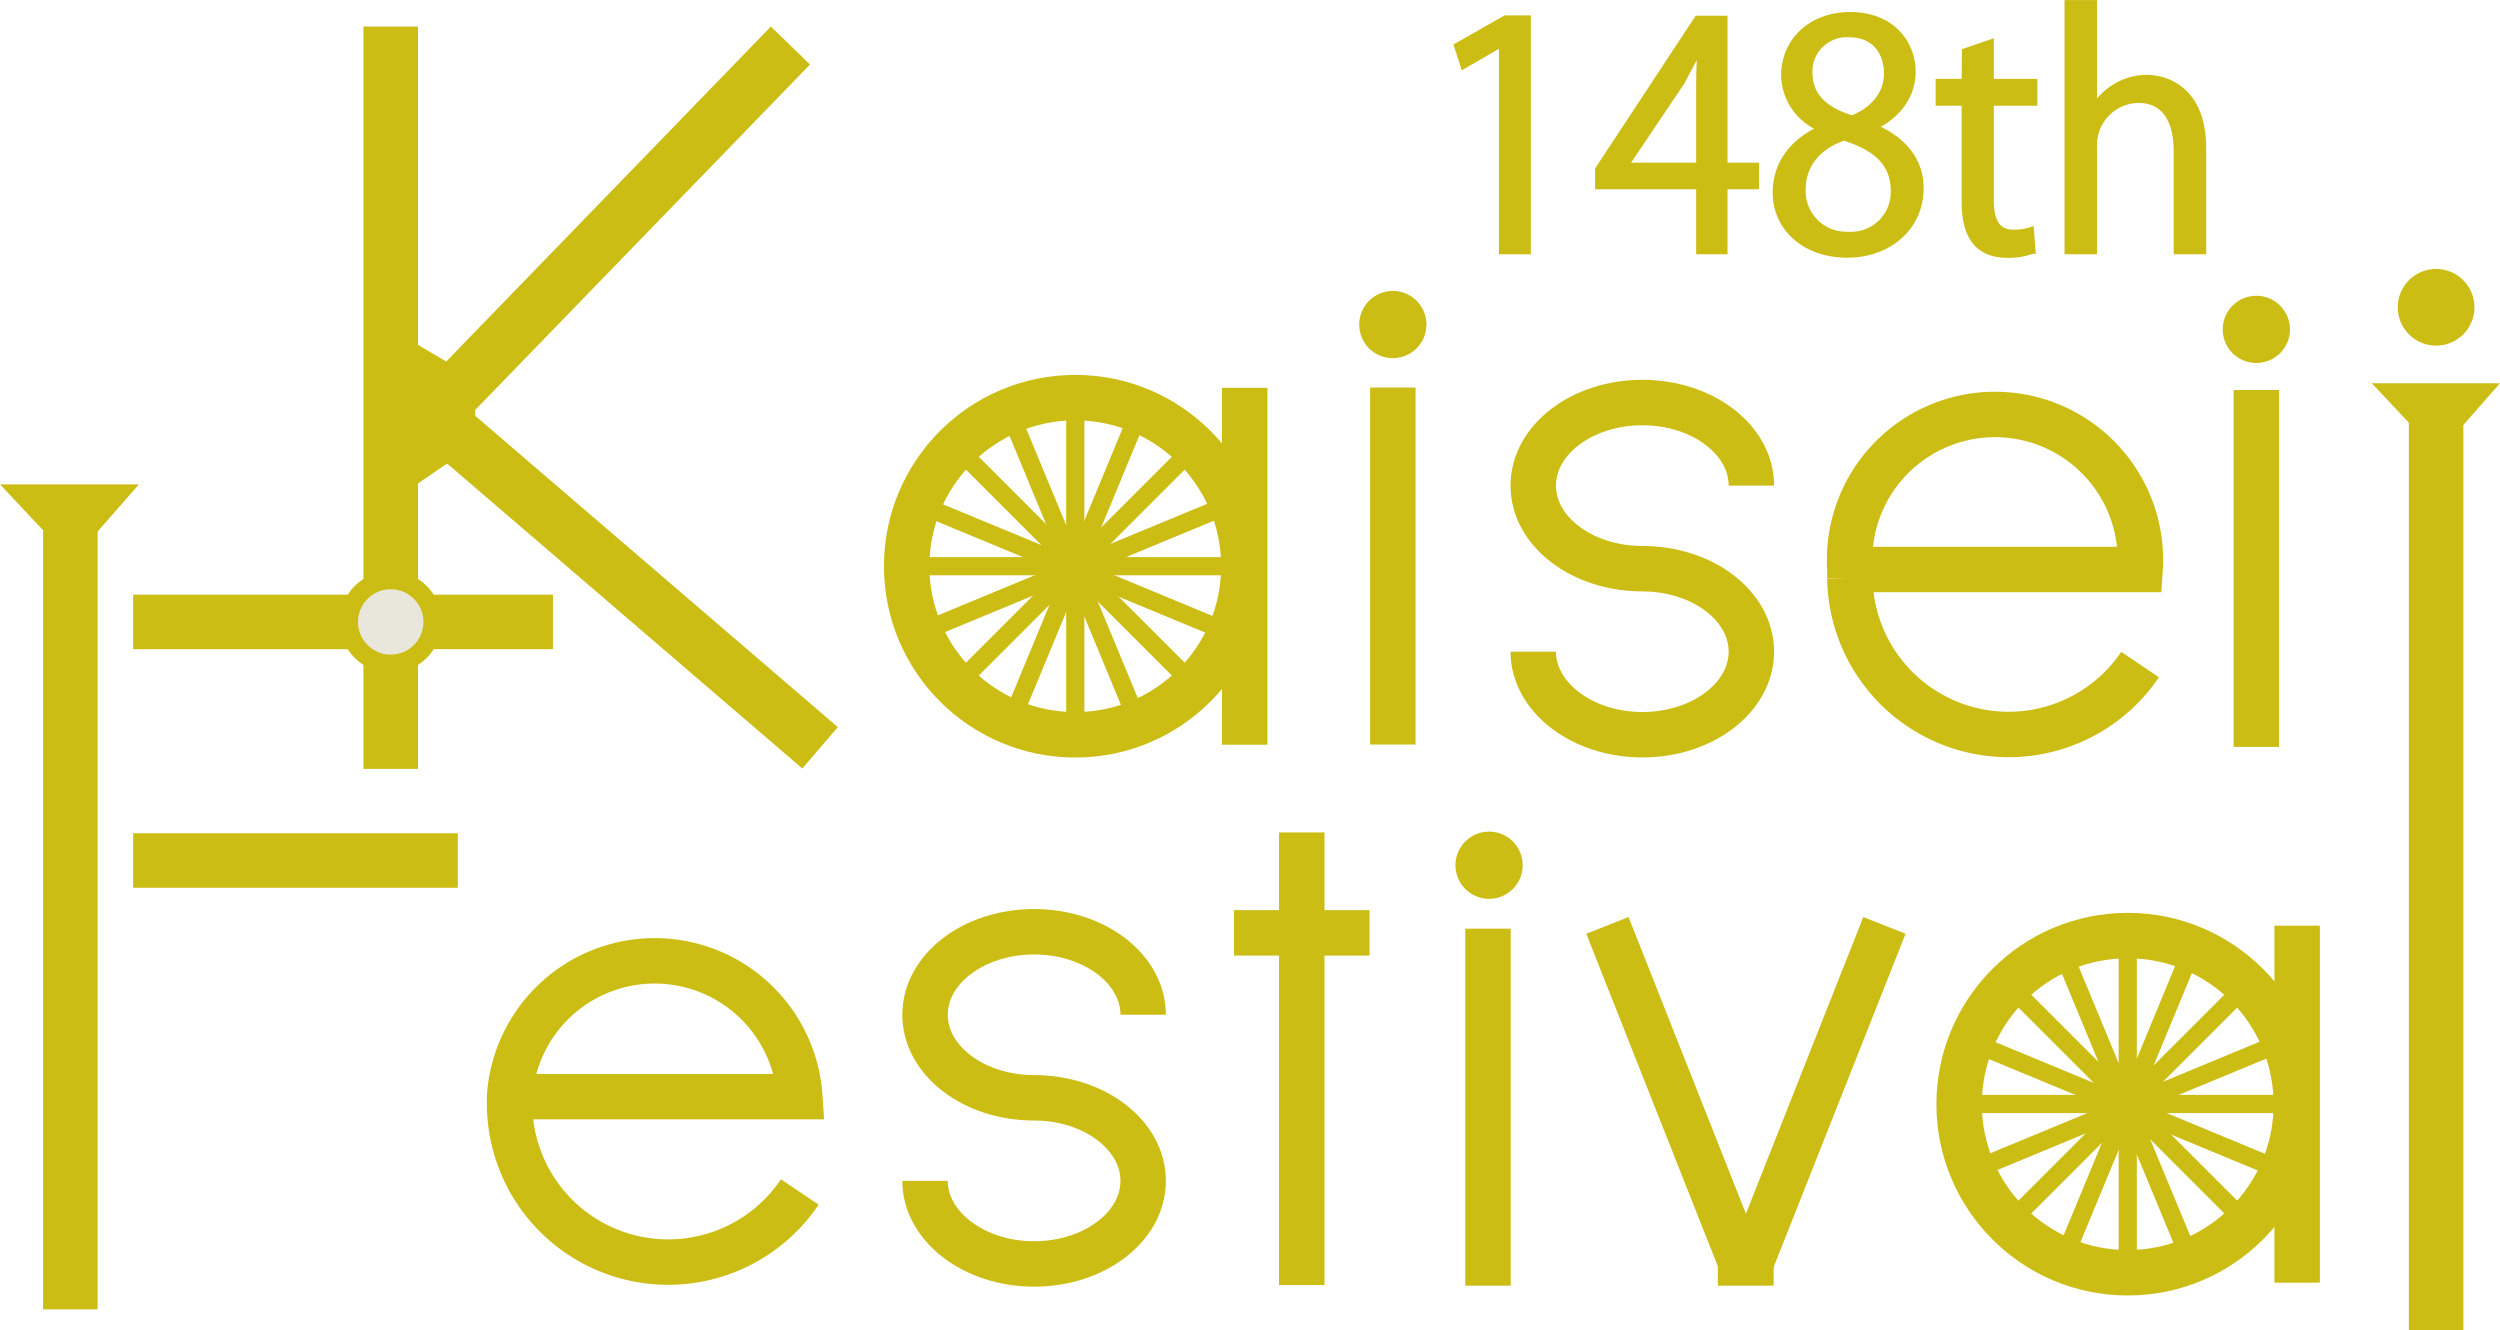 <svg xmlns="http://www.w3.org/2000/svg" viewBox="0 0 275.07 146.39"><defs><style>.cls-1,.cls-4,.cls-5{fill:none;}.cls-1,.cls-2,.cls-3,.cls-4,.cls-5,.cls-6,.cls-7,.cls-8,.cls-9{stroke:#ccbd14;stroke-miterlimit:10;}.cls-1,.cls-7{stroke-width:5px;}.cls-2,.cls-7,.cls-8{fill:#e9e6db;}.cls-2,.cls-5{stroke-width:6px;}.cls-3,.cls-6,.cls-9{fill:#ccbd14;}.cls-3{stroke-width:4px;}.cls-4,.cls-8{stroke-width:2px;}.cls-9{stroke-width:0.75px;}</style></defs><title>アセット 4</title><g id="レイヤー_2" data-name="レイヤー 2"><g id="レイヤー_1-2" data-name="レイヤー 1"><line class="cls-1" x1="153.25" y1="42.64" x2="153.25" y2="81.92"/><line class="cls-2" x1="42.99" y1="2.92" x2="42.99" y2="84.6"/><line class="cls-2" x1="86.97" y1="5.01" x2="42.99" y2="50.39"/><line class="cls-2" x1="90.23" y1="82.28" x2="42.99" y2="41.72"/><polygon class="cls-3" points="50.29 47.82 42.8 52.96 42.8 38.38 50.29 42.81 50.29 47.82"/><path class="cls-1" d="M168.7,71.7c0,5,5.38,9.14,12,9.14s12-4.09,12-9.14-5.38-9.13-12-9.13-12-4.09-12-9.14,5.38-9.14,12-9.14,12,4.09,12,9.14"/><line class="cls-1" x1="248.26" y1="42.91" x2="248.26" y2="82.18"/><line class="cls-2" x1="7.74" y1="144.07" x2="7.74" y2="58.41"/><line class="cls-2" x1="14.65" y1="68.43" x2="60.84" y2="68.43"/><line class="cls-2" x1="14.65" y1="94.68" x2="50.37" y2="94.68"/><path class="cls-1" d="M203.56,62.66h31.91a16,16,0,1,0-31.93,0v1a17.46,17.46,0,0,0,31.93,9.46"/><circle class="cls-1" cx="234.11" cy="121.49" r="18.55"/><line class="cls-4" x1="234.11" y1="102.95" x2="234.11" y2="140"/><line class="cls-4" x1="214.82" y1="121.47" x2="251.88" y2="121.47"/><line class="cls-4" x1="221.01" y1="108.37" x2="247.21" y2="134.57"/><line class="cls-4" x1="221.02" y1="134.58" x2="247.22" y2="108.38"/><line class="cls-4" x1="226.91" y1="104.62" x2="241.09" y2="138.85"/><line class="cls-4" x1="216.89" y1="128.84" x2="251.13" y2="114.66"/><line class="cls-4" x1="216.88" y1="114.64" x2="251.11" y2="128.82"/><line class="cls-4" x1="226.92" y1="138.86" x2="241.1" y2="104.62"/><line class="cls-1" x1="252.75" y1="101.85" x2="252.75" y2="141.13"/><line class="cls-5" x1="268.04" y1="46.34" x2="268.04" y2="146.39"/><polygon class="cls-6" points="268.24 49.19 268.24 49.19 262.12 42.67 273.96 42.67 268.24 49.19"/><circle class="cls-1" cx="118.31" cy="62.3" r="18.55"/><line class="cls-4" x1="118.31" y1="43.76" x2="118.31" y2="80.81"/><line class="cls-4" x1="99.78" y1="62.3" x2="136.84" y2="62.3"/><line class="cls-4" x1="105.2" y1="49.18" x2="131.4" y2="75.38"/><line class="cls-4" x1="105.22" y1="75.39" x2="131.42" y2="49.19"/><line class="cls-4" x1="111.11" y1="45.43" x2="125.29" y2="79.67"/><line class="cls-4" x1="101.09" y1="69.66" x2="135.32" y2="55.48"/><line class="cls-4" x1="101.07" y1="55.46" x2="135.31" y2="69.64"/><line class="cls-4" x1="111.12" y1="79.67" x2="125.3" y2="45.44"/><line class="cls-1" x1="136.95" y1="42.67" x2="136.95" y2="81.94"/><line class="cls-1" x1="143.23" y1="91.59" x2="143.23" y2="141.39"/><line class="cls-1" x1="135.77" y1="102.64" x2="150.69" y2="102.64"/><line class="cls-7" x1="176.86" y1="101.82" x2="192.1" y2="140.34"/><line class="cls-7" x1="207.34" y1="101.82" x2="192.1" y2="140.34"/><rect class="cls-6" x="189.51" y="138.54" width="5.14" height="2.42"/><path class="cls-1" d="M56.1,120.66H88a16,16,0,0,0-31.93,0,2.44,2.44,0,0,0,0,.27v.76A17.45,17.45,0,0,0,88,131.15"/><path class="cls-1" d="M101.78,129.93c0,5,5.38,9.14,12,9.14s12-4.09,12-9.14-5.38-9.14-12-9.14-12-4.09-12-9.14,5.38-9.13,12-9.13,12,4.09,12,9.13"/><line class="cls-1" x1="163.72" y1="102.18" x2="163.72" y2="141.46"/><circle class="cls-8" cx="42.99" cy="68.43" r="4.6"/><circle class="cls-6" cx="163.84" cy="95.2" r="3.2"/><circle class="cls-6" cx="268.04" cy="33.81" r="3.72"/><polygon class="cls-6" points="7.89 60.97 7.89 60.97 1.16 53.8 14.18 53.8 7.89 60.97"/><circle class="cls-6" cx="153.25" cy="35.71" r="3.2"/><circle class="cls-6" cx="248.26" cy="36.24" r="3.2"/><path class="cls-9" d="M165.3,27.6V4.76h-.07l-4.18,2.42-.68-2.11,5.27-3h2.42V27.6Z"/><path class="cls-9" d="M189.7,27.6H187V20.45H175.88v-1.8L186.77,2.11h2.93V18.27h3.47v2.18H189.7Zm-11-9.33H187v-9c0-1.39.07-2.75.13-4.08H187c-.78,1.56-1.4,2.65-2,3.81l-6.23,9.26Z"/><path class="cls-9" d="M200.35,14.09a6.39,6.39,0,0,1-4-5.75c0-3.95,3.09-6.64,7.21-6.64,4.63,0,6.84,3.13,6.84,6.2,0,2.17-1.16,4.55-4.19,6v.13c3.13,1.33,5.07,3.61,5.07,6.67,0,4.32-3.53,7.28-8,7.28-4.86,0-7.86-3.09-7.86-6.77,0-3.3,2-5.68,4.94-7ZM208.41,21c0-3.2-2.14-4.83-5.51-5.92-3,1-4.59,3.16-4.59,5.68a4.83,4.83,0,0,0,5,5.11A4.75,4.75,0,0,0,208.41,21Zm-9.36-13c0,2.73,1.91,4.22,4.73,5.08,2.22-.86,3.88-2.59,3.88-5,0-2.14-1.19-4.35-4.18-4.35A4.14,4.14,0,0,0,199.05,8.06Z"/><path class="cls-9" d="M216.24,5.68,219,4.73V9.05h4.79v2.21H219V22c0,2.35.71,3.64,2.51,3.64a5.58,5.58,0,0,0,1.91-.27l.17,2.18a7.16,7.16,0,0,1-2.76.44c-4.49,0-4.62-4.08-4.62-6.06V11.26h-2.86V9.05h2.86Z"/><path class="cls-9" d="M242.37,27.6h-2.83v-11c0-3-1.08-5.65-4.28-5.65a5,5,0,0,0-4.9,5.21V27.6h-2.83V.38h2.83V11.91h.07a6.81,6.81,0,0,1,5.75-3.3c2.28,0,6.19,1.39,6.19,7.69Z"/></g></g></svg>